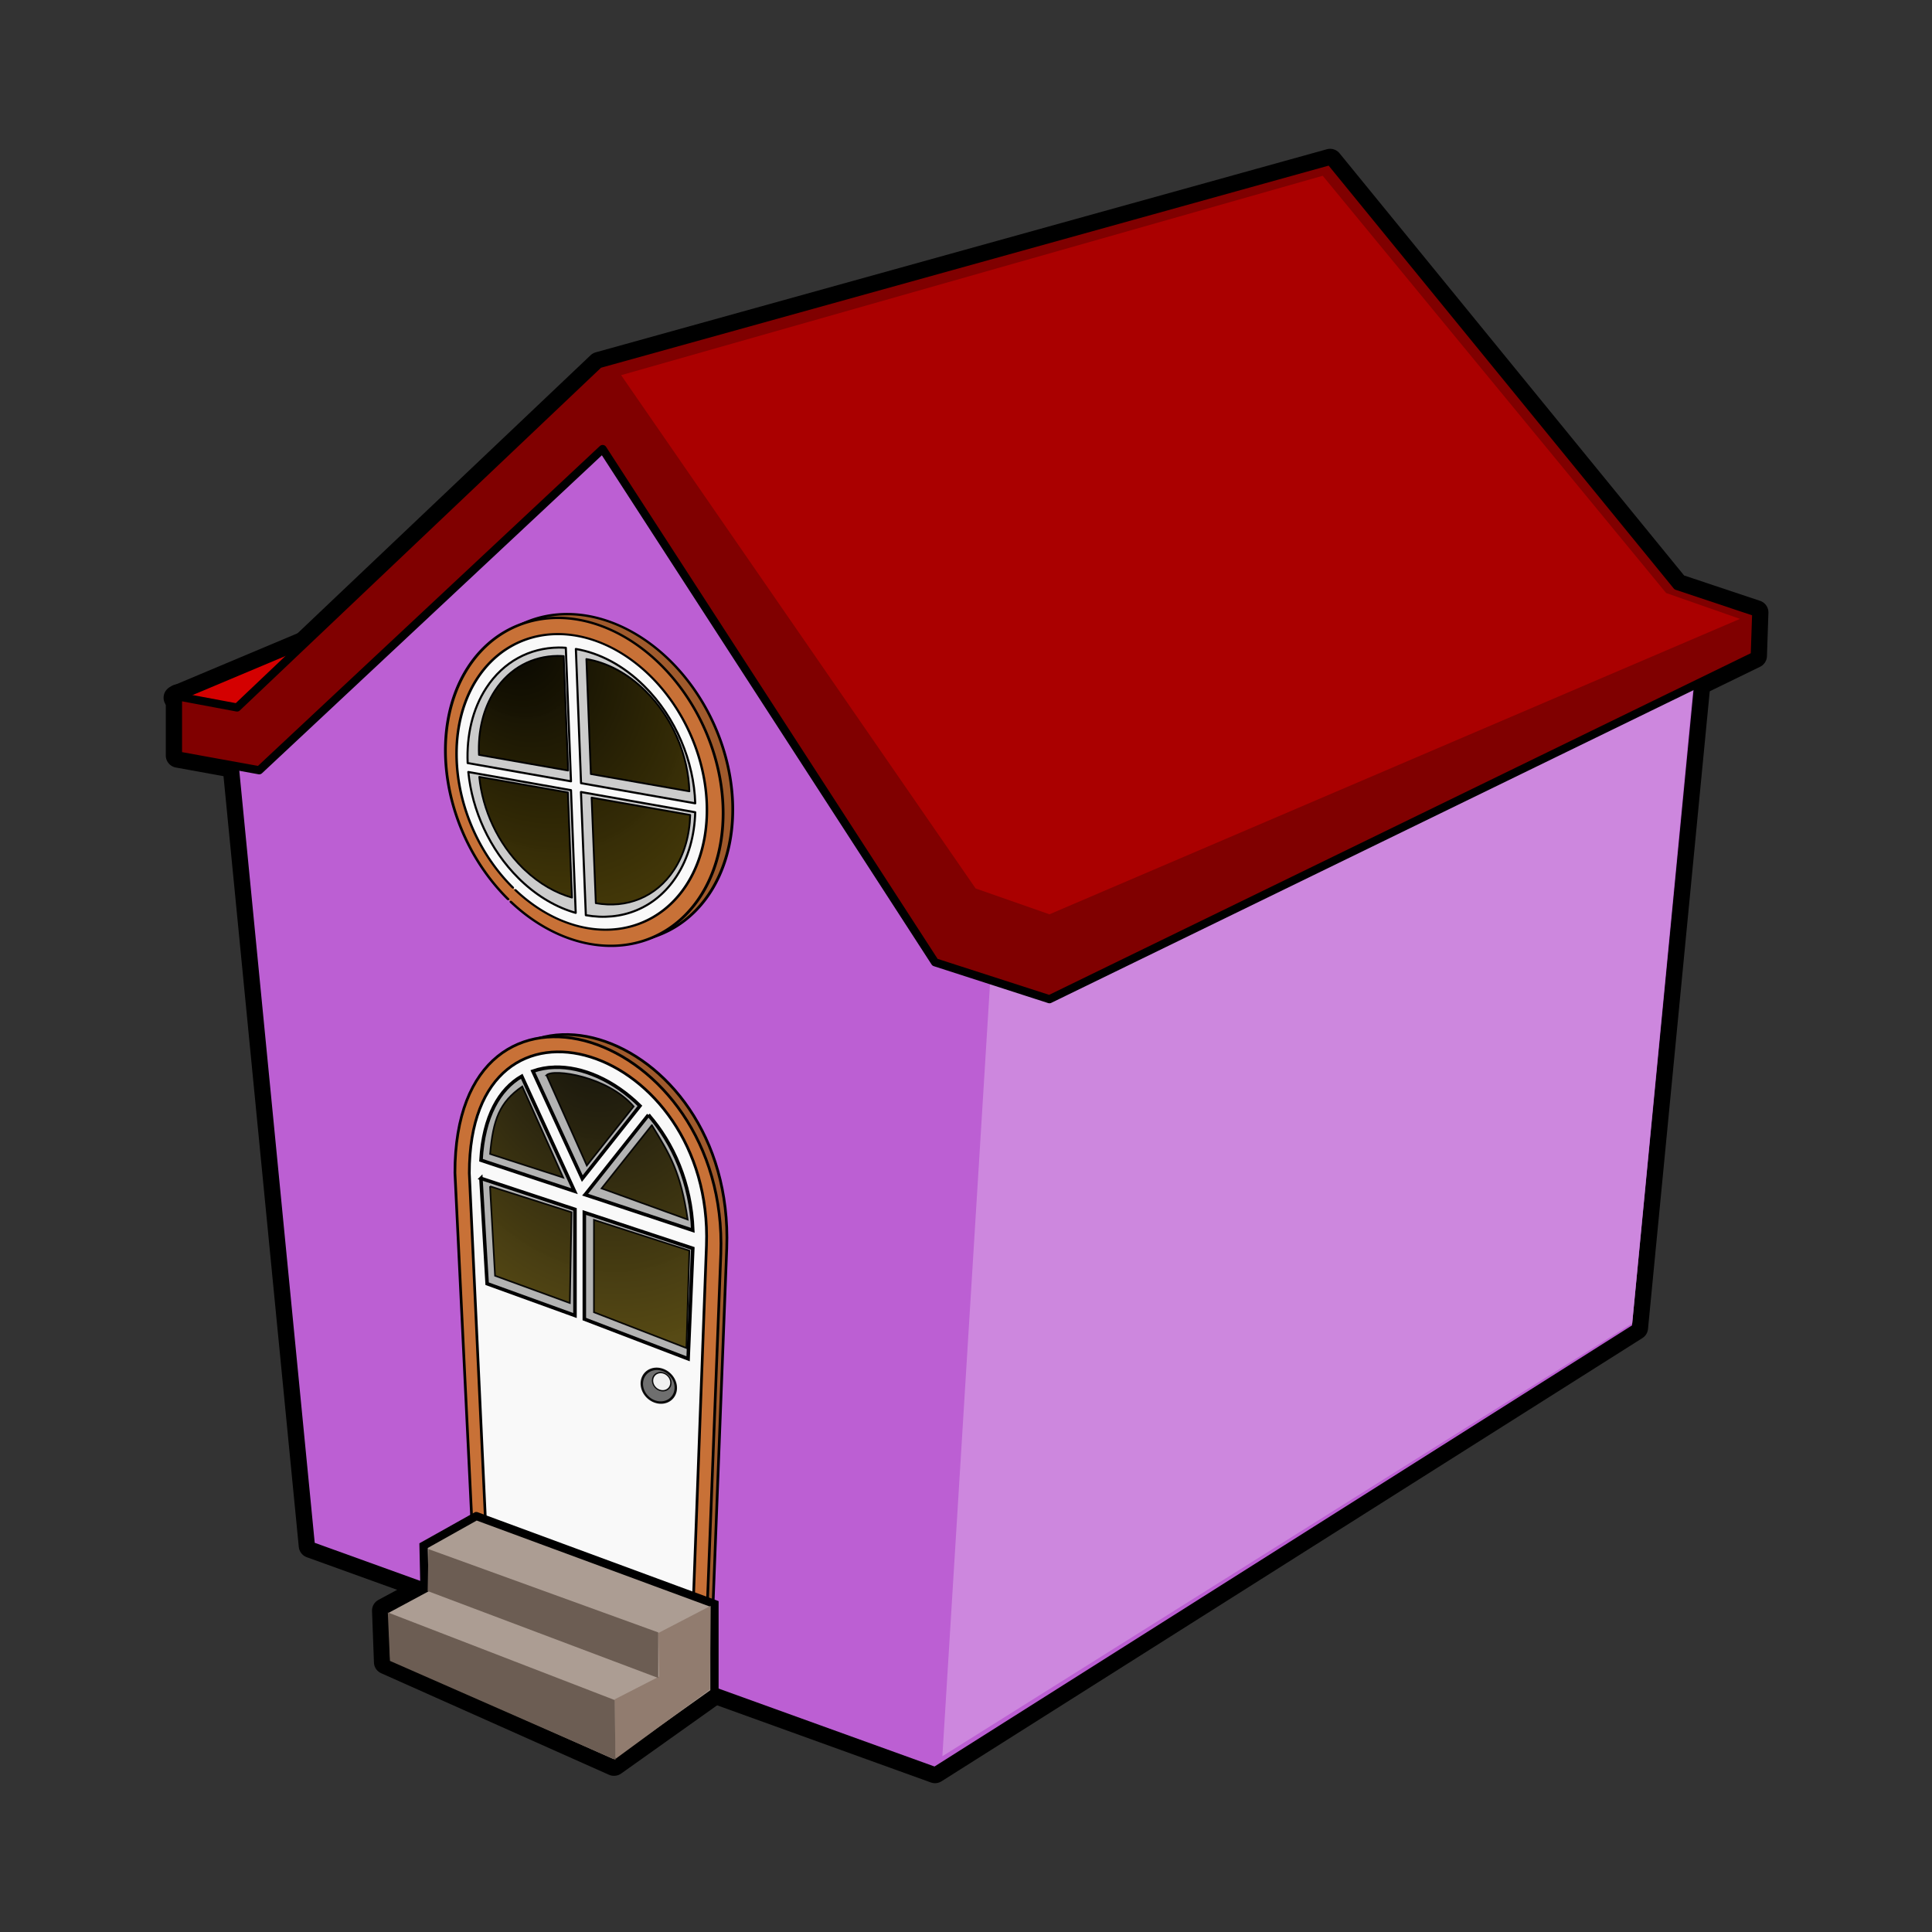 <svg:svg xmlns:dc="http://purl.org/dc/elements/1.1/" xmlns:ns1="http://sodipodi.sourceforge.net/DTD/sodipodi-0.dtd" xmlns:ns2="http://www.inkscape.org/namespaces/inkscape" xmlns:ns3="http://www.w3.org/1999/xlink" xmlns:ns5="http://web.resource.org/cc/" xmlns:rdf="http://www.w3.org/1999/02/22-rdf-syntax-ns#" xmlns:svg="http://www.w3.org/2000/svg" height="713.016" id="svg13856" version="1.0" viewBox="-60.365 -54.913 713.016 713.016" width="713.016" ns1:docbase="C:\Documents and Settings\Owner\Desktop" ns1:docname="house.svg" ns1:version="0.32" ns2:output_extension="org.inkscape.output.svg.inkscape" ns2:version="0.45.1">
  <svg:rect x="-60.365" y="-54.913" width="713.016" height="713.016" fill="#333333" stroke="none"/>
  <svg:defs id="defs13858">
    <svg:linearGradient id="linearGradient30429">
      <svg:stop id="stop30431" offset="0" style="stop-color:#020200" />
      <svg:stop id="stop30433" offset="1" style="stop-color:#4e4006;stop-opacity:.979" />
    </svg:linearGradient>
    <svg:radialGradient cx="312.54" cy="328.82" gradientTransform="matrix(-2.383 .512 -.705 -3.282 1399.6 1254.4)" gradientUnits="userSpaceOnUse" id="radialGradient34359" r="37.092" ns2:collect="always" ns3:href="#linearGradient30429" />
    <svg:radialGradient cx="427.19" cy="234.13" gradientTransform="matrix(2.037 -1.014 1.479 2.973 -825.54 -72.573)" gradientUnits="userSpaceOnUse" id="radialGradient34361" r="41.774" ns2:collect="always" ns3:href="#linearGradient30429" />
  </svg:defs>
  <ns1:namedview bordercolor="#666666" borderopacity="1.0" gridtolerance="10000" guidetolerance="10" height="744.094px" id="base" objecttolerance="10" pagecolor="#ffffff" showguides="true" width="1052.362px" ns2:current-layer="layer1" ns2:cx="355.38838" ns2:cy="305.31245" ns2:document-units="px" ns2:guide-bbox="true" ns2:pageopacity="0.0" ns2:pageshadow="2" ns2:window-height="742" ns2:window-width="988" ns2:window-x="-4" ns2:window-y="-4" ns2:zoom="0.73377778">
    <ns1:guide id="guide13886" orientation="vertical" position="1.363" />
  </ns1:namedview>
  <svg:g id="layer1" transform="translate(-257.7 -52.738)" ns2:groupmode="layer" ns2:label="Layer 1">
    <svg:g id="g34363" style="stroke-linejoin:round;stroke:#000000;stroke-linecap:round;stroke-width:9;fill:#000000" transform="translate(-8.177 35.433)">
      <svg:path d="m291.64 239.85l28.62 293.01 230.32 83.13 258.66-163.57 24.8-256.18-24.53-6.81-119.93-152.63-264.38 79.04-133.56 124.01z" id="path34365" style="stroke-linejoin:round;fill-rule:evenodd;stroke:#000000;stroke-linecap:round;stroke-width:9;fill:#000000" ns1:nodetypes="ccccccccc" />
      <svg:path d="m553.3 610.54l19.08-309.36 260.3-109.02-24.8 258.63-254.58 159.75z" id="path34367" style="stroke-linejoin:round;fill-rule:evenodd;stroke:#000000;stroke-linecap:round;stroke-width:9;fill:#000000" ns1:nodetypes="ccccc" />
      <svg:path d="m270.38 219.89l66.95-28.15-44.97 32.41-21.98-4.26z" id="path34369" style="stroke-linejoin:round;fill-rule:evenodd;stroke:#000000;stroke-linecap:round;stroke-width:9;fill:#000000" ns1:nodetypes="cccc" />
      <svg:path d="m271.2 241.22l29.98 5.45 126.74-118.57 122.66 189.43 42.24 13.63 260.3-126.74 0.54-16.02-29.28-9.77-127.98-156.82-269.84 74.95-133.56 126.74-21.8-4.09v21.81z" id="path34371" style="stroke-linejoin:round;fill-rule:evenodd;stroke:#000000;stroke-linecap:round;stroke-width:9;fill:#000000" ns1:nodetypes="ccccccccccccc" />
      <svg:path d="m434.74 100.85l130.83 189.43 27.25 9.54 254.85-109.03-27.26-9.54-126.74-153.99-258.93 73.59z" id="path34373" style="stroke-linejoin:round;fill-rule:evenodd;stroke:#000000;stroke-linecap:round;stroke-width:9;fill:#000000" ns1:nodetypes="ccccccc" />
      <svg:path d="m395.31 381.97a72.683 101.2 0 1 1 1.34 1.78" id="path34375" style="stroke-linejoin:round;stroke:#000000;stroke-linecap:round;stroke-width:13.988;fill:#000000" transform="matrix(.692 0 .097 .598 85.925 64.379)" ns1:cx="446.16315" ns1:cy="309.67245" ns1:end="8.6034773" ns1:open="true" ns1:rx="72.68322" ns1:ry="101.19741" ns1:start="2.3457589" ns1:type="arc" />
      <svg:path d="m395.31 381.97a72.683 101.2 0 1 1 1.34 1.78" id="path34377" style="stroke-linejoin:round;stroke:#000000;stroke-linecap:round;stroke-width:13.988;fill:#000000" transform="matrix(.692 0 .097 .598 82.372 65.771)" ns1:cx="446.16315" ns1:cy="309.67245" ns1:end="8.6034773" ns1:open="true" ns1:rx="72.68322" ns1:ry="101.19741" ns1:start="2.3457589" ns1:type="arc" />
      <svg:path d="m382.41 533.4l85.86 31.34 5.45-141.73c3.03-82.92-96.5-113.08-96.41-27.84l5.1 138.23z" id="path34379" style="stroke-linejoin:round;fill-rule:evenodd;stroke:#000000;stroke-linecap:round;stroke-width:9;fill:#000000" ns1:nodetypes="ccccc" />
      <svg:path d="m380.22 535.58l85.86 31.35 5.45-141.73c3.03-82.92-98.21-115.22-98.12-29.98l6.81 140.36z" id="path34381" style="stroke-linejoin:round;fill-rule:evenodd;stroke:#000000;stroke-linecap:round;stroke-width:9;fill:#000000" ns1:nodetypes="ccccc" />
      <svg:path d="m384.79 525.98l76.58 27.96 4.86-131.85c2.7-73.96-87.59-102.77-87.51-26.75l6.07 130.64z" id="path34383" style="stroke-linejoin:round;fill-rule:evenodd;stroke:#000000;stroke-linecap:round;stroke-width:9;fill:#000000" ns1:nodetypes="ccccc" />
      <svg:path d="m410.04 356.27c-2.73 0.09-5.37 0.58-7.86 1.45l18.23 39.63 21.27-26.84c-9.57-9.42-21.23-14.59-31.64-14.24zm-11.98 3.32c-8.22 4.75-14.12 14.76-15.03 30.99l34.51 11.43-19.48-42.42zm46.77 14.27l-23.17 29.21-0.19 0.22 39.72 13.16c-0.68-17.54-7.27-32.16-16.36-42.59zm-61.83 23.41l2.29 38.88 32.42 11.74v-39.16l-34.71-11.46zm38.16 12.6v39.33l38.3 14.66 1.73-40.75-40.03-13.24z" id="path34385" style="stroke-linejoin:round;fill-rule:evenodd;stroke:#000000;stroke-linecap:round;stroke-width:9;fill:#000000" ns1:nodetypes="cccccccccccccccccccccccc" />
      <svg:path d="m407.2 359.18l14.88 33.37 17.3-21.83c-9.56-11.09-29.69-14.09-32.18-11.54zm-8.94 4.17c-8.42 5.8-10.77 12.25-11.88 24.93l26.98 8.71-15.1-33.64zm47.82 14.27l-18.56 23.36 31.79 11.5c-2.56-17.33-6.43-23.8-13.23-34.86zm-59.73 22.58l1.86 33.02 27.61 10.07 0.63-33.52-30.1-9.57zm38.36 12.39v34.1l34.12 13.2 1.1-35.95-35.22-11.35z" id="path34387" style="opacity:.939;stroke-linejoin:round;fill-rule:evenodd;stroke:#000000;stroke-linecap:round;stroke-width:9;fill:#000000" ns1:nodetypes="cccccccccccccccccccccc" />
      <svg:g id="g34389" style="stroke-linejoin:round;stroke:#000000;stroke-linecap:round;stroke-width:8.921;fill:#000000" transform="matrix(1.018 0 0 1 -6.165 0)">
        <svg:path d="m380.62 521.91l86.33 32.42v32.61l-36.43 26.37-82.56-37.47-0.7-19.08 14.57-7.98-0.34-15.96 19.13-10.91z" id="path34391" style="stroke-linejoin:round;fill-rule:evenodd;stroke:#000000;stroke-linecap:round;stroke-width:8.921;fill:#000000" ns1:nodetypes="ccccccccc" />
        <svg:path d="m465.56 555.03l-18.94 10.02 0.28 16.08-16.15 8.43 0.28 21.99 34.25-25.61 0.28-30.91z" id="path34393" style="stroke-linejoin:round;fill-rule:evenodd;stroke:#000000;stroke-linecap:round;stroke-width:8.921;fill:#000000" ns1:nodetypes="ccccccc" />
        <svg:path d="m363.25 534.09l-0.28 15.49 83.58 32.07 0.01-16.81-83.31-30.75zm-14.72 23.38l0.77 17.88 81.76 36.53-0.28-22.07-82.25-32.34z" id="path34395" style="stroke-linejoin:round;fill-rule:evenodd;stroke:#000000;stroke-linecap:round;stroke-width:8.921;fill:#000000" ns1:nodetypes="cccccccccc" />
      </svg:g>
      <svg:path d="m446.49 477.89a6.965 6.965 0 1 1 0.13 0.12" id="path34397" style="opacity:.939;stroke-linejoin:round;stroke:#000000;stroke-linecap:round;stroke-width:10.071;fill:#000000" transform="matrix(.894 0 .109 .894 -6.338 51.082)" ns1:cx="451.36255" ns1:cy="472.91156" ns1:end="8.6034773" ns1:open="true" ns1:rx="6.9651189" ns1:ry="6.9651189" ns1:start="2.3457589" ns1:type="arc" />
      <svg:path d="m446.49 477.89a6.965 6.965 0 1 1 0.13 0.12" id="path34399" style="opacity:.939;stroke-linejoin:round;stroke:#000000;stroke-linecap:round;stroke-width:18.722;fill:#000000" transform="matrix(.481 0 .059 .481 204.76 244.88)" ns1:cx="451.36255" ns1:cy="472.91156" ns1:end="8.6034773" ns1:open="true" ns1:rx="6.9651189" ns1:ry="6.9651189" ns1:start="2.3457589" ns1:type="arc" />
      <svg:path d="m395.31 381.97a72.683 101.2 0 1 1 1.34 1.78" id="path34401" style="stroke-linejoin:round;stroke:#000000;stroke-linecap:round;stroke-width:15.52;fill:#000000" transform="matrix(.624 0 .087 .539 114.87 84.062)" ns1:cx="446.16315" ns1:cy="309.67245" ns1:end="8.6034773" ns1:open="true" ns1:rx="72.68322" ns1:ry="101.19741" ns1:start="2.3457589" ns1:type="arc" />
      <svg:path d="m411.62 201.37c-10.54 0.13-20.27 5.12-26.65 14.92-5.12 7.85-7.3 17.6-6.86 27.71l38.13 6.74-1.91-49.28c-0.91-0.06-1.8-0.1-2.71-0.09zm6.42 0.53l1.91 49.52 42.14 7.44c-0.46-15.35-7.05-31.61-18.86-43.31-7.75-7.67-16.58-12.2-25.19-13.65zm-39.69 45.4c1.39 14.11 7.82 28.59 18.59 39.25l0.88 0.86c6.3 5.97 13.24 9.92 20.16 11.88l-1.74-45.28-37.89-6.71zm41.57 7.39l1.8 45.46c13.08 2.35 25.71-2.45 33.45-14.33 4.43-6.79 6.67-15.02 6.92-23.66l-42.17-7.47z" id="path34403" style="stroke-linejoin:round;stroke:#000000;stroke-linecap:round;stroke-width:9;fill:#000000" />
      <svg:path d="m411.2 204.45c-9.09 0.11-17.49 4.39-23 12.78-4.42 6.73-6.3 15.09-5.92 23.75l32.91 5.78-1.65-42.23c-0.79-0.05-1.56-0.09-2.34-0.08zm10.72 1.17l1.65 42.43 36.36 6.38c-0.4-13.16-6.09-27.09-16.28-37.11-6.68-6.58-14.3-10.46-21.73-11.7zm-39.53 43.48c1.21 12.09 6.76 24.49 16.05 33.63l0.76 0.73c5.43 5.12 11.42 8.51 17.39 10.19l-1.49-38.8-32.71-5.75zm41.46 7.66l1.55 38.95c11.29 2.02 22.18-2.09 28.87-12.28 3.82-5.81 5.76-12.87 5.97-20.27l-36.39-6.4z" id="path34405" style="stroke-linejoin:round;stroke:#000000;stroke-linecap:round;stroke-width:9;fill:#000000" ns1:nodetypes="cscccccccscccccccccscc" />
    </svg:g>
    <svg:g id="g34336" transform="translate(-8.177 35.433)">
      <svg:path d="m291.64 239.85l28.62 293.01 230.32 83.13 258.66-163.57 24.8-256.18-24.53-6.81-119.93-152.63-264.38 79.04-133.56 124.01z" id="path13892" style="stroke-linejoin:round;fill-rule:evenodd;stroke:#000000;stroke-linecap:round;stroke-width:3;fill:#bc5fd3" ns1:nodetypes="ccccccccc" />
      <svg:path d="m553.3 610.54l19.08-309.36 260.3-109.02-24.8 258.63-254.58 159.75z" id="path13894" style="fill-rule:evenodd;fill:#cd87de" ns1:nodetypes="ccccc" />
      <svg:path d="m270.38 219.89l66.95-28.15-44.97 32.41-21.98-4.26z" id="path13888" style="stroke-linejoin:round;fill-rule:evenodd;stroke:#000000;stroke-linecap:round;stroke-width:3;fill:#d40000" ns1:nodetypes="cccc" />
      <svg:path d="m271.2 241.22l29.98 5.45 126.74-118.57 122.66 189.43 42.24 13.63 260.3-126.74 0.54-16.02-29.28-9.77-127.98-156.82-269.84 74.95-133.56 126.74-21.8-4.09v21.81z" id="path13884" style="stroke-linejoin:round;fill-rule:evenodd;stroke:#000000;stroke-linecap:round;stroke-width:3;fill:#800000" ns1:nodetypes="ccccccccccccc" />
      <svg:path d="m434.74 100.85l130.83 189.43 27.25 9.54 254.85-109.03-27.26-9.54-126.74-153.99-258.93 73.59z" id="path13890" style="fill-rule:evenodd;fill:#aa0000" ns1:nodetypes="ccccccc" />
      <svg:path d="m395.31 381.97a72.683 101.2 0 1 1 1.34 1.78" id="path32379" style="stroke-linejoin:round;stroke:#000000;stroke-linecap:round;stroke-width:1.464;fill:#a05a2c" transform="matrix(.692 0 .097 .598 85.925 64.379)" ns1:cx="446.16315" ns1:cy="309.67245" ns1:end="8.6034773" ns1:open="true" ns1:rx="72.68322" ns1:ry="101.19741" ns1:start="2.3457589" ns1:type="arc" />
      <svg:path d="m395.31 381.97a72.683 101.2 0 1 1 1.34 1.78" id="path13902" style="stroke-linejoin:round;stroke:#000000;stroke-linecap:round;stroke-width:1.464;fill:#c87137" transform="matrix(.692 0 .097 .598 82.372 65.771)" ns1:cx="446.16315" ns1:cy="309.67245" ns1:end="8.6034773" ns1:open="true" ns1:rx="72.68322" ns1:ry="101.19741" ns1:start="2.3457589" ns1:type="arc" />
      <svg:path d="m382.41 533.4l85.86 31.34 5.45-141.73c3.03-82.92-96.5-113.08-96.41-27.84l5.1 138.23z" id="path26551" style="fill-rule:evenodd;stroke:#000000;fill:#a05a2c" ns1:nodetypes="ccccc" />
      <svg:path d="m380.22 535.58l85.86 31.35 5.45-141.73c3.03-82.92-98.21-115.22-98.12-29.98l6.81 140.36z" id="path15842" style="fill-rule:evenodd;stroke:#000000;fill:#c87137" ns1:nodetypes="ccccc" />
      <svg:path d="m384.79 525.98l76.58 27.96 4.86-131.85c2.7-73.96-87.59-102.77-87.51-26.75l6.07 130.64z" id="path20698" style="fill-rule:evenodd;stroke:#000000;fill:#f9f9f9" ns1:nodetypes="ccccc" />
      <svg:path d="m410.04 356.27c-2.73 0.09-5.37 0.58-7.86 1.45l18.23 39.63 21.27-26.84c-9.57-9.42-21.23-14.59-31.64-14.24zm-11.98 3.32c-8.22 4.75-14.12 14.76-15.03 30.99l34.51 11.43-19.48-42.42zm46.77 14.27l-23.17 29.21-0.19 0.22 39.72 13.16c-0.68-17.54-7.27-32.16-16.36-42.59zm-61.83 23.41l2.29 38.88 32.42 11.74v-39.16l-34.71-11.46zm38.16 12.6v39.33l38.3 14.66 1.73-40.75-40.03-13.24z" id="path20700" style="fill-rule:evenodd;stroke:#000000;stroke-width:1.3;fill:#b3b3b3" ns1:nodetypes="cccccccccccccccccccccccc" />
      <svg:path d="m407.2 359.18l14.88 33.37 17.3-21.83c-9.56-11.09-29.69-14.09-32.18-11.54zm-8.94 4.17c-8.42 5.8-10.77 12.25-11.88 24.93l26.98 8.71-15.1-33.64zm47.82 14.27l-18.56 23.36 31.79 11.5c-2.56-17.33-6.43-23.8-13.23-34.86zm-59.73 22.58l1.86 33.02 27.61 10.07 0.63-33.52-30.1-9.57zm38.36 12.39v34.1l34.12 13.2 1.1-35.95-35.22-11.35z" id="path22660" style="opacity:.939;fill-rule:evenodd;stroke:#000000;stroke-width:0.6;fill:url(#radialGradient34359)" ns1:nodetypes="cccccccccccccccccccccc" />
      <svg:g id="g24608" transform="matrix(1.018 0 0 1 -6.165 0)">
        <svg:path d="m380.62 521.91l86.33 32.42v32.61l-36.43 26.37-82.56-37.47-0.7-19.08 14.57-7.98-0.34-15.96 19.13-10.91z" id="path15844" style="fill-rule:evenodd;stroke:#000000;stroke-width:3;fill:#ac9d93" ns1:nodetypes="ccccccccc" />
        <svg:path d="m465.56 555.03l-18.94 10.02 0.28 16.08-16.15 8.43 0.28 21.99 34.25-25.61 0.28-30.91z" id="path17784" style="fill-rule:evenodd;fill:#917c6f" ns1:nodetypes="ccccccc" />
        <svg:path d="m363.25 534.09l-0.28 15.49 83.58 32.07 0.01-16.81-83.31-30.75zm-14.72 23.38l0.77 17.88 81.76 36.53-0.28-22.07-82.25-32.34z" id="path19724" style="fill-rule:evenodd;fill:#6c5d53" ns1:nodetypes="cccccccccc" />
      </svg:g>
      <svg:path d="m446.49 477.89a6.965 6.965 0 1 1 0.13 0.12" id="path32375" style="opacity:.939;stroke-linejoin:round;stroke:#000000;stroke-linecap:round;fill:#666666" transform="matrix(.894 0 .109 .894 -6.338 51.082)" ns1:cx="451.36255" ns1:cy="472.91156" ns1:end="8.6034773" ns1:open="true" ns1:rx="6.9651189" ns1:ry="6.9651189" ns1:start="2.3457589" ns1:type="arc" />
      <svg:path d="m446.49 477.89a6.965 6.965 0 1 1 0.13 0.12" id="path32377" style="opacity:.939;stroke-linejoin:round;stroke:#000000;stroke-linecap:round;fill:#f9f9f9" transform="matrix(.481 0 .059 .481 204.76 244.88)" ns1:cx="451.36255" ns1:cy="472.91156" ns1:end="8.6034773" ns1:open="true" ns1:rx="6.9651189" ns1:ry="6.9651189" ns1:start="2.3457589" ns1:type="arc" />
      <svg:path d="m395.31 381.97a72.683 101.2 0 1 1 1.34 1.78" id="path34319" style="stroke-linejoin:round;stroke:#000000;stroke-linecap:round;stroke-width:1.464;fill:#f9f9f9" transform="matrix(.624 0 .087 .539 114.87 84.062)" ns1:cx="446.16315" ns1:cy="309.67245" ns1:end="8.6034773" ns1:open="true" ns1:rx="72.68322" ns1:ry="101.19741" ns1:start="2.3457589" ns1:type="arc" />
      <svg:path d="m411.62 201.37c-10.54 0.13-20.27 5.12-26.65 14.92-5.12 7.85-7.3 17.6-6.86 27.71l38.13 6.74-1.91-49.28c-0.91-0.06-1.8-0.1-2.71-0.09zm6.42 0.53l1.91 49.52 42.14 7.44c-0.46-15.35-7.05-31.61-18.86-43.31-7.75-7.67-16.58-12.2-25.19-13.65zm-39.69 45.4c1.39 14.11 7.82 28.59 18.59 39.25l0.88 0.86c6.3 5.97 13.24 9.92 20.16 11.88l-1.74-45.28-37.89-6.71zm41.57 7.39l1.8 45.46c13.08 2.35 25.71-2.45 33.45-14.33 4.43-6.79 6.67-15.02 6.92-23.66l-42.17-7.47z" id="path34321" style="stroke-linejoin:round;stroke:#000000;stroke-linecap:round;stroke-width:.773;fill:#cccccc" />
      <svg:path d="m411.2 204.45c-9.09 0.11-17.49 4.39-23 12.78-4.42 6.73-6.3 15.09-5.92 23.75l32.91 5.78-1.65-42.23c-0.79-0.05-1.56-0.09-2.34-0.08zm10.72 1.17l1.65 42.43 36.36 6.38c-0.4-13.16-6.09-27.09-16.28-37.11-6.68-6.58-14.3-10.46-21.73-11.7zm-39.53 43.48c1.21 12.09 6.76 24.49 16.05 33.63l0.76 0.73c5.43 5.12 11.42 8.51 17.39 10.19l-1.49-38.8-32.71-5.75zm41.46 7.66l1.55 38.95c11.29 2.02 22.18-2.09 28.87-12.28 3.82-5.81 5.76-12.87 5.97-20.27l-36.39-6.4z" id="path34332" style="stroke-linejoin:round;stroke:#000000;stroke-linecap:round;stroke-width:.664;fill:url(#radialGradient34361)" ns1:nodetypes="cscccccccscccccccccscc" />
    </svg:g>
  </svg:g>
</svg:svg>